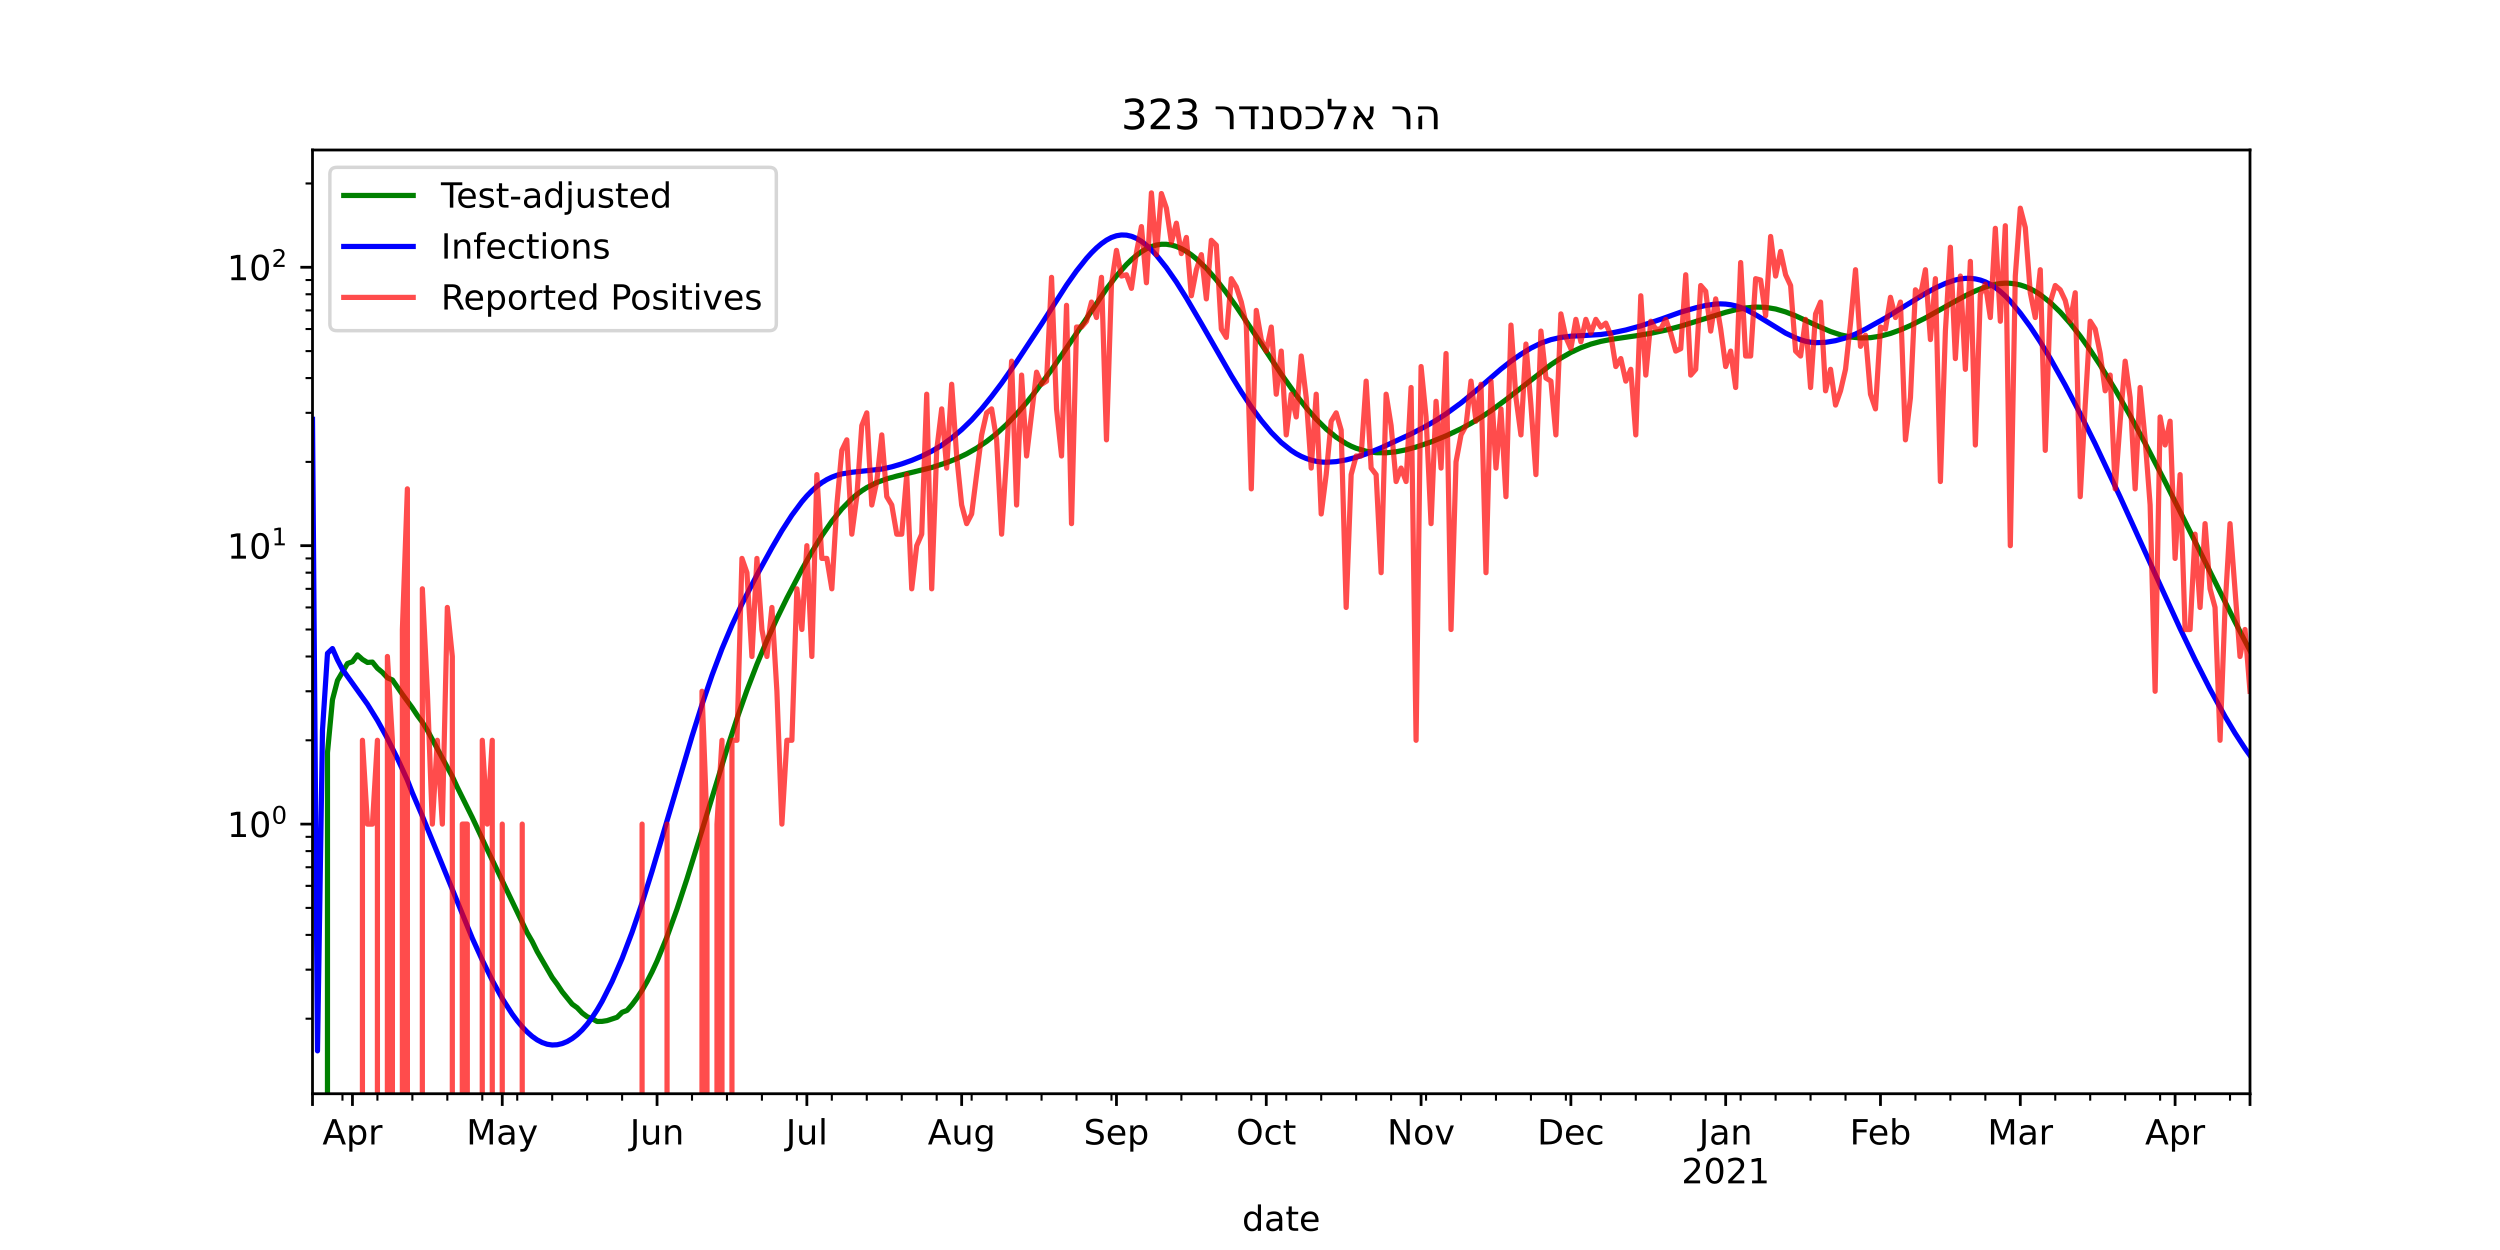 <?xml version="1.0" encoding="utf-8" standalone="no"?>
<!DOCTYPE svg PUBLIC "-//W3C//DTD SVG 1.1//EN"
  "http://www.w3.org/Graphics/SVG/1.1/DTD/svg11.dtd">
<!-- Created with matplotlib (https://matplotlib.org/) -->
<svg height="360pt" version="1.1" viewBox="0 0 720 360" width="720pt" xmlns="http://www.w3.org/2000/svg" xmlns:xlink="http://www.w3.org/1999/xlink">
 <defs>
  <style type="text/css">*{stroke-linecap:butt;stroke-linejoin:round;}</style>
 </defs>
 <g id="figure_1">
  <g id="patch_1">
   <path d="M 0 360 
L 720 360 
L 720 0 
L 0 0 
z
" style="fill:#ffffff;"/>
  </g>
  <g id="axes_1">
   <g id="patch_2">
    <path d="M 90 315 
L 648 315 
L 648 43.2 
L 90 43.2 
z
" style="fill:#ffffff;"/>
   </g>
   <g id="matplotlib.axis_1">
    <g id="xtick_1">
     <g id="line2d_1">
      <defs>
       <path d="M 0 0 
L 0 3.5 
" id="m90a72f899e" style="stroke:#000000;stroke-width:0.8;"/>
      </defs>
      <g>
       <use style="stroke:#000000;stroke-width:0.8;" x="90" xlink:href="#m90a72f899e" y="315"/>
      </g>
     </g>
    </g>
    <g id="xtick_2">
     <g id="line2d_2">
      <g>
       <use style="stroke:#000000;stroke-width:0.8;" x="101.505" xlink:href="#m90a72f899e" y="315"/>
      </g>
     </g>
     <g id="text_1">
      <!-- Apr -->
      <g transform="translate(92.855 329.598)scale(0.1 -0.1)">
       <defs>
        <path d="M 34.188 63.188 
L 20.797 26.906 
L 47.609 26.906 
z
M 28.609 72.906 
L 39.797 72.906 
L 67.578 0 
L 57.328 0 
L 50.688 18.703 
L 17.828 18.703 
L 11.188 0 
L 0.781 0 
z
" id="DejaVuSans-65"/>
        <path d="M 18.109 8.203 
L 18.109 -20.797 
L 9.078 -20.797 
L 9.078 54.688 
L 18.109 54.688 
L 18.109 46.391 
Q 20.953 51.266 25.266 53.625 
Q 29.594 56 35.594 56 
Q 45.562 56 51.781 48.094 
Q 58.016 40.188 58.016 27.297 
Q 58.016 14.406 51.781 6.484 
Q 45.562 -1.422 35.594 -1.422 
Q 29.594 -1.422 25.266 0.953 
Q 20.953 3.328 18.109 8.203 
z
M 48.688 27.297 
Q 48.688 37.203 44.609 42.844 
Q 40.531 48.484 33.406 48.484 
Q 26.266 48.484 22.188 42.844 
Q 18.109 37.203 18.109 27.297 
Q 18.109 17.391 22.188 11.75 
Q 26.266 6.109 33.406 6.109 
Q 40.531 6.109 44.609 11.75 
Q 48.688 17.391 48.688 27.297 
z
" id="DejaVuSans-112"/>
        <path d="M 41.109 46.297 
Q 39.594 47.172 37.812 47.578 
Q 36.031 48 33.891 48 
Q 26.266 48 22.188 43.047 
Q 18.109 38.094 18.109 28.812 
L 18.109 0 
L 9.078 0 
L 9.078 54.688 
L 18.109 54.688 
L 18.109 46.188 
Q 20.953 51.172 25.484 53.578 
Q 30.031 56 36.531 56 
Q 37.453 56 38.578 55.875 
Q 39.703 55.766 41.062 55.516 
z
" id="DejaVuSans-114"/>
       </defs>
       <use xlink:href="#DejaVuSans-65"/>
       <use x="68.408" xlink:href="#DejaVuSans-112"/>
       <use x="131.885" xlink:href="#DejaVuSans-114"/>
      </g>
     </g>
    </g>
    <g id="xtick_3">
     <g id="line2d_3">
      <g>
       <use style="stroke:#000000;stroke-width:0.8;" x="144.649" xlink:href="#m90a72f899e" y="315"/>
      </g>
     </g>
     <g id="text_2">
      <!-- May -->
      <g transform="translate(134.312 329.598)scale(0.1 -0.1)">
       <defs>
        <path d="M 9.812 72.906 
L 24.516 72.906 
L 43.109 23.297 
L 61.812 72.906 
L 76.516 72.906 
L 76.516 0 
L 66.891 0 
L 66.891 64.016 
L 48.094 14.016 
L 38.188 14.016 
L 19.391 64.016 
L 19.391 0 
L 9.812 0 
z
" id="DejaVuSans-77"/>
        <path d="M 34.281 27.484 
Q 23.391 27.484 19.188 25 
Q 14.984 22.516 14.984 16.5 
Q 14.984 11.719 18.141 8.906 
Q 21.297 6.109 26.703 6.109 
Q 34.188 6.109 38.703 11.406 
Q 43.219 16.703 43.219 25.484 
L 43.219 27.484 
z
M 52.203 31.203 
L 52.203 0 
L 43.219 0 
L 43.219 8.297 
Q 40.141 3.328 35.547 0.953 
Q 30.953 -1.422 24.312 -1.422 
Q 15.922 -1.422 10.953 3.297 
Q 6 8.016 6 15.922 
Q 6 25.141 12.172 29.828 
Q 18.359 34.516 30.609 34.516 
L 43.219 34.516 
L 43.219 35.406 
Q 43.219 41.609 39.141 45 
Q 35.062 48.391 27.688 48.391 
Q 23 48.391 18.547 47.266 
Q 14.109 46.141 10.016 43.891 
L 10.016 52.203 
Q 14.938 54.109 19.578 55.047 
Q 24.219 56 28.609 56 
Q 40.484 56 46.344 49.844 
Q 52.203 43.703 52.203 31.203 
z
" id="DejaVuSans-97"/>
        <path d="M 32.172 -5.078 
Q 28.375 -14.844 24.75 -17.812 
Q 21.141 -20.797 15.094 -20.797 
L 7.906 -20.797 
L 7.906 -13.281 
L 13.188 -13.281 
Q 16.891 -13.281 18.938 -11.516 
Q 21 -9.766 23.484 -3.219 
L 25.094 0.875 
L 2.984 54.688 
L 12.5 54.688 
L 29.594 11.922 
L 46.688 54.688 
L 56.203 54.688 
z
" id="DejaVuSans-121"/>
       </defs>
       <use xlink:href="#DejaVuSans-77"/>
       <use x="86.279" xlink:href="#DejaVuSans-97"/>
       <use x="147.559" xlink:href="#DejaVuSans-121"/>
      </g>
     </g>
    </g>
    <g id="xtick_4">
     <g id="line2d_4">
      <g>
       <use style="stroke:#000000;stroke-width:0.8;" x="189.232" xlink:href="#m90a72f899e" y="315"/>
      </g>
     </g>
     <g id="text_3">
      <!-- Jun -->
      <g transform="translate(181.419 329.598)scale(0.1 -0.1)">
       <defs>
        <path d="M 9.812 72.906 
L 19.672 72.906 
L 19.672 5.078 
Q 19.672 -8.109 14.672 -14.062 
Q 9.672 -20.016 -1.422 -20.016 
L -5.172 -20.016 
L -5.172 -11.719 
L -2.094 -11.719 
Q 4.438 -11.719 7.125 -8.047 
Q 9.812 -4.391 9.812 5.078 
z
" id="DejaVuSans-74"/>
        <path d="M 8.5 21.578 
L 8.5 54.688 
L 17.484 54.688 
L 17.484 21.922 
Q 17.484 14.156 20.5 10.266 
Q 23.531 6.391 29.594 6.391 
Q 36.859 6.391 41.078 11.031 
Q 45.312 15.672 45.312 23.688 
L 45.312 54.688 
L 54.297 54.688 
L 54.297 0 
L 45.312 0 
L 45.312 8.406 
Q 42.047 3.422 37.719 1 
Q 33.406 -1.422 27.688 -1.422 
Q 18.266 -1.422 13.375 4.438 
Q 8.5 10.297 8.5 21.578 
z
M 31.109 56 
z
" id="DejaVuSans-117"/>
        <path d="M 54.891 33.016 
L 54.891 0 
L 45.906 0 
L 45.906 32.719 
Q 45.906 40.484 42.875 44.328 
Q 39.844 48.188 33.797 48.188 
Q 26.516 48.188 22.312 43.547 
Q 18.109 38.922 18.109 30.906 
L 18.109 0 
L 9.078 0 
L 9.078 54.688 
L 18.109 54.688 
L 18.109 46.188 
Q 21.344 51.125 25.703 53.562 
Q 30.078 56 35.797 56 
Q 45.219 56 50.047 50.172 
Q 54.891 44.344 54.891 33.016 
z
" id="DejaVuSans-110"/>
       </defs>
       <use xlink:href="#DejaVuSans-74"/>
       <use x="29.492" xlink:href="#DejaVuSans-117"/>
       <use x="92.871" xlink:href="#DejaVuSans-110"/>
      </g>
     </g>
    </g>
    <g id="xtick_5">
     <g id="line2d_5">
      <g>
       <use style="stroke:#000000;stroke-width:0.8;" x="232.376" xlink:href="#m90a72f899e" y="315"/>
      </g>
     </g>
     <g id="text_4">
      <!-- Jul -->
      <g transform="translate(226.343 329.598)scale(0.1 -0.1)">
       <defs>
        <path d="M 9.422 75.984 
L 18.406 75.984 
L 18.406 0 
L 9.422 0 
z
" id="DejaVuSans-108"/>
       </defs>
       <use xlink:href="#DejaVuSans-74"/>
       <use x="29.492" xlink:href="#DejaVuSans-117"/>
       <use x="92.871" xlink:href="#DejaVuSans-108"/>
      </g>
     </g>
    </g>
    <g id="xtick_6">
     <g id="line2d_6">
      <g>
       <use style="stroke:#000000;stroke-width:0.8;" x="276.959" xlink:href="#m90a72f899e" y="315"/>
      </g>
     </g>
     <g id="text_5">
      <!-- Aug -->
      <g transform="translate(267.195 329.598)scale(0.1 -0.1)">
       <defs>
        <path d="M 45.406 27.984 
Q 45.406 37.75 41.375 43.109 
Q 37.359 48.484 30.078 48.484 
Q 22.859 48.484 18.828 43.109 
Q 14.797 37.75 14.797 27.984 
Q 14.797 18.266 18.828 12.891 
Q 22.859 7.516 30.078 7.516 
Q 37.359 7.516 41.375 12.891 
Q 45.406 18.266 45.406 27.984 
z
M 54.391 6.781 
Q 54.391 -7.172 48.188 -13.984 
Q 42 -20.797 29.203 -20.797 
Q 24.469 -20.797 20.266 -20.094 
Q 16.062 -19.391 12.109 -17.922 
L 12.109 -9.188 
Q 16.062 -11.328 19.922 -12.344 
Q 23.781 -13.375 27.781 -13.375 
Q 36.625 -13.375 41.016 -8.766 
Q 45.406 -4.156 45.406 5.172 
L 45.406 9.625 
Q 42.625 4.781 38.281 2.391 
Q 33.938 0 27.875 0 
Q 17.828 0 11.672 7.656 
Q 5.516 15.328 5.516 27.984 
Q 5.516 40.672 11.672 48.328 
Q 17.828 56 27.875 56 
Q 33.938 56 38.281 53.609 
Q 42.625 51.219 45.406 46.391 
L 45.406 54.688 
L 54.391 54.688 
z
" id="DejaVuSans-103"/>
       </defs>
       <use xlink:href="#DejaVuSans-65"/>
       <use x="68.408" xlink:href="#DejaVuSans-117"/>
       <use x="131.787" xlink:href="#DejaVuSans-103"/>
      </g>
     </g>
    </g>
    <g id="xtick_7">
     <g id="line2d_7">
      <g>
       <use style="stroke:#000000;stroke-width:0.8;" x="321.541" xlink:href="#m90a72f899e" y="315"/>
      </g>
     </g>
     <g id="text_6">
      <!-- Sep -->
      <g transform="translate(312.116 329.598)scale(0.1 -0.1)">
       <defs>
        <path d="M 53.516 70.516 
L 53.516 60.891 
Q 47.906 63.578 42.922 64.891 
Q 37.938 66.219 33.297 66.219 
Q 25.25 66.219 20.875 63.094 
Q 16.5 59.969 16.5 54.203 
Q 16.5 49.359 19.406 46.891 
Q 22.312 44.438 30.422 42.922 
L 36.375 41.703 
Q 47.406 39.594 52.656 34.297 
Q 57.906 29 57.906 20.125 
Q 57.906 9.516 50.797 4.047 
Q 43.703 -1.422 29.984 -1.422 
Q 24.812 -1.422 18.969 -0.25 
Q 13.141 0.922 6.891 3.219 
L 6.891 13.375 
Q 12.891 10.016 18.656 8.297 
Q 24.422 6.594 29.984 6.594 
Q 38.422 6.594 43.016 9.906 
Q 47.609 13.234 47.609 19.391 
Q 47.609 24.75 44.312 27.781 
Q 41.016 30.812 33.5 32.328 
L 27.484 33.5 
Q 16.453 35.688 11.516 40.375 
Q 6.594 45.062 6.594 53.422 
Q 6.594 63.094 13.406 68.656 
Q 20.219 74.219 32.172 74.219 
Q 37.312 74.219 42.625 73.281 
Q 47.953 72.359 53.516 70.516 
z
" id="DejaVuSans-83"/>
        <path d="M 56.203 29.594 
L 56.203 25.203 
L 14.891 25.203 
Q 15.484 15.922 20.484 11.062 
Q 25.484 6.203 34.422 6.203 
Q 39.594 6.203 44.453 7.469 
Q 49.312 8.734 54.109 11.281 
L 54.109 2.781 
Q 49.266 0.734 44.188 -0.344 
Q 39.109 -1.422 33.891 -1.422 
Q 20.797 -1.422 13.156 6.188 
Q 5.516 13.812 5.516 26.812 
Q 5.516 40.234 12.766 48.109 
Q 20.016 56 32.328 56 
Q 43.359 56 49.781 48.891 
Q 56.203 41.797 56.203 29.594 
z
M 47.219 32.234 
Q 47.125 39.594 43.094 43.984 
Q 39.062 48.391 32.422 48.391 
Q 24.906 48.391 20.391 44.141 
Q 15.875 39.891 15.188 32.172 
z
" id="DejaVuSans-101"/>
       </defs>
       <use xlink:href="#DejaVuSans-83"/>
       <use x="63.477" xlink:href="#DejaVuSans-101"/>
       <use x="125" xlink:href="#DejaVuSans-112"/>
      </g>
     </g>
    </g>
    <g id="xtick_8">
     <g id="line2d_8">
      <g>
       <use style="stroke:#000000;stroke-width:0.8;" x="364.686" xlink:href="#m90a72f899e" y="315"/>
      </g>
     </g>
     <g id="text_7">
      <!-- Oct -->
      <g transform="translate(356.04 329.598)scale(0.1 -0.1)">
       <defs>
        <path d="M 39.406 66.219 
Q 28.656 66.219 22.328 58.203 
Q 16.016 50.203 16.016 36.375 
Q 16.016 22.609 22.328 14.594 
Q 28.656 6.594 39.406 6.594 
Q 50.141 6.594 56.422 14.594 
Q 62.703 22.609 62.703 36.375 
Q 62.703 50.203 56.422 58.203 
Q 50.141 66.219 39.406 66.219 
z
M 39.406 74.219 
Q 54.734 74.219 63.906 63.938 
Q 73.094 53.656 73.094 36.375 
Q 73.094 19.141 63.906 8.859 
Q 54.734 -1.422 39.406 -1.422 
Q 24.031 -1.422 14.812 8.828 
Q 5.609 19.094 5.609 36.375 
Q 5.609 53.656 14.812 63.938 
Q 24.031 74.219 39.406 74.219 
z
" id="DejaVuSans-79"/>
        <path d="M 48.781 52.594 
L 48.781 44.188 
Q 44.969 46.297 41.141 47.344 
Q 37.312 48.391 33.406 48.391 
Q 24.656 48.391 19.812 42.844 
Q 14.984 37.312 14.984 27.297 
Q 14.984 17.281 19.812 11.734 
Q 24.656 6.203 33.406 6.203 
Q 37.312 6.203 41.141 7.25 
Q 44.969 8.297 48.781 10.406 
L 48.781 2.094 
Q 45.016 0.344 40.984 -0.531 
Q 36.969 -1.422 32.422 -1.422 
Q 20.062 -1.422 12.781 6.344 
Q 5.516 14.109 5.516 27.297 
Q 5.516 40.672 12.859 48.328 
Q 20.219 56 33.016 56 
Q 37.156 56 41.109 55.141 
Q 45.062 54.297 48.781 52.594 
z
" id="DejaVuSans-99"/>
        <path d="M 18.312 70.219 
L 18.312 54.688 
L 36.812 54.688 
L 36.812 47.703 
L 18.312 47.703 
L 18.312 18.016 
Q 18.312 11.328 20.141 9.422 
Q 21.969 7.516 27.594 7.516 
L 36.812 7.516 
L 36.812 0 
L 27.594 0 
Q 17.188 0 13.234 3.875 
Q 9.281 7.766 9.281 18.016 
L 9.281 47.703 
L 2.688 47.703 
L 2.688 54.688 
L 9.281 54.688 
L 9.281 70.219 
z
" id="DejaVuSans-116"/>
       </defs>
       <use xlink:href="#DejaVuSans-79"/>
       <use x="78.711" xlink:href="#DejaVuSans-99"/>
       <use x="133.691" xlink:href="#DejaVuSans-116"/>
      </g>
     </g>
    </g>
    <g id="xtick_9">
     <g id="line2d_9">
      <g>
       <use style="stroke:#000000;stroke-width:0.8;" x="409.268" xlink:href="#m90a72f899e" y="315"/>
      </g>
     </g>
     <g id="text_8">
      <!-- Nov -->
      <g transform="translate(399.509 329.598)scale(0.1 -0.1)">
       <defs>
        <path d="M 9.812 72.906 
L 23.094 72.906 
L 55.422 11.922 
L 55.422 72.906 
L 64.984 72.906 
L 64.984 0 
L 51.703 0 
L 19.391 60.984 
L 19.391 0 
L 9.812 0 
z
" id="DejaVuSans-78"/>
        <path d="M 30.609 48.391 
Q 23.391 48.391 19.188 42.75 
Q 14.984 37.109 14.984 27.297 
Q 14.984 17.484 19.156 11.844 
Q 23.344 6.203 30.609 6.203 
Q 37.797 6.203 41.984 11.859 
Q 46.188 17.531 46.188 27.297 
Q 46.188 37.016 41.984 42.703 
Q 37.797 48.391 30.609 48.391 
z
M 30.609 56 
Q 42.328 56 49.016 48.375 
Q 55.719 40.766 55.719 27.297 
Q 55.719 13.875 49.016 6.219 
Q 42.328 -1.422 30.609 -1.422 
Q 18.844 -1.422 12.172 6.219 
Q 5.516 13.875 5.516 27.297 
Q 5.516 40.766 12.172 48.375 
Q 18.844 56 30.609 56 
z
" id="DejaVuSans-111"/>
        <path d="M 2.984 54.688 
L 12.5 54.688 
L 29.594 8.797 
L 46.688 54.688 
L 56.203 54.688 
L 35.688 0 
L 23.484 0 
z
" id="DejaVuSans-118"/>
       </defs>
       <use xlink:href="#DejaVuSans-78"/>
       <use x="74.805" xlink:href="#DejaVuSans-111"/>
       <use x="135.986" xlink:href="#DejaVuSans-118"/>
      </g>
     </g>
    </g>
    <g id="xtick_10">
     <g id="line2d_10">
      <g>
       <use style="stroke:#000000;stroke-width:0.8;" x="452.412" xlink:href="#m90a72f899e" y="315"/>
      </g>
     </g>
     <g id="text_9">
      <!-- Dec -->
      <g transform="translate(442.737 329.598)scale(0.1 -0.1)">
       <defs>
        <path d="M 19.672 64.797 
L 19.672 8.109 
L 31.594 8.109 
Q 46.688 8.109 53.688 14.938 
Q 60.688 21.781 60.688 36.531 
Q 60.688 51.172 53.688 57.984 
Q 46.688 64.797 31.594 64.797 
z
M 9.812 72.906 
L 30.078 72.906 
Q 51.266 72.906 61.172 64.094 
Q 71.094 55.281 71.094 36.531 
Q 71.094 17.672 61.125 8.828 
Q 51.172 0 30.078 0 
L 9.812 0 
z
" id="DejaVuSans-68"/>
       </defs>
       <use xlink:href="#DejaVuSans-68"/>
       <use x="77.002" xlink:href="#DejaVuSans-101"/>
       <use x="138.525" xlink:href="#DejaVuSans-99"/>
      </g>
     </g>
    </g>
    <g id="xtick_11">
     <g id="line2d_11">
      <g>
       <use style="stroke:#000000;stroke-width:0.8;" x="496.995" xlink:href="#m90a72f899e" y="315"/>
      </g>
     </g>
     <g id="text_10">
      <!-- Jan -->
      <g transform="translate(489.287 329.598)scale(0.1 -0.1)">
       <use xlink:href="#DejaVuSans-74"/>
       <use x="29.492" xlink:href="#DejaVuSans-97"/>
       <use x="90.771" xlink:href="#DejaVuSans-110"/>
      </g>
      <!-- 2021 -->
      <g transform="translate(484.27 340.796)scale(0.1 -0.1)">
       <defs>
        <path d="M 19.188 8.297 
L 53.609 8.297 
L 53.609 0 
L 7.328 0 
L 7.328 8.297 
Q 12.938 14.109 22.625 23.891 
Q 32.328 33.688 34.812 36.531 
Q 39.547 41.844 41.422 45.531 
Q 43.312 49.219 43.312 52.781 
Q 43.312 58.594 39.234 62.25 
Q 35.156 65.922 28.609 65.922 
Q 23.969 65.922 18.812 64.312 
Q 13.672 62.703 7.812 59.422 
L 7.812 69.391 
Q 13.766 71.781 18.938 73 
Q 24.125 74.219 28.422 74.219 
Q 39.75 74.219 46.484 68.547 
Q 53.219 62.891 53.219 53.422 
Q 53.219 48.922 51.531 44.891 
Q 49.859 40.875 45.406 35.406 
Q 44.188 33.984 37.641 27.219 
Q 31.109 20.453 19.188 8.297 
z
" id="DejaVuSans-50"/>
        <path d="M 31.781 66.406 
Q 24.172 66.406 20.328 58.906 
Q 16.5 51.422 16.5 36.375 
Q 16.5 21.391 20.328 13.891 
Q 24.172 6.391 31.781 6.391 
Q 39.453 6.391 43.281 13.891 
Q 47.125 21.391 47.125 36.375 
Q 47.125 51.422 43.281 58.906 
Q 39.453 66.406 31.781 66.406 
z
M 31.781 74.219 
Q 44.047 74.219 50.516 64.516 
Q 56.984 54.828 56.984 36.375 
Q 56.984 17.969 50.516 8.266 
Q 44.047 -1.422 31.781 -1.422 
Q 19.531 -1.422 13.062 8.266 
Q 6.594 17.969 6.594 36.375 
Q 6.594 54.828 13.062 64.516 
Q 19.531 74.219 31.781 74.219 
z
" id="DejaVuSans-48"/>
        <path d="M 12.406 8.297 
L 28.516 8.297 
L 28.516 63.922 
L 10.984 60.406 
L 10.984 69.391 
L 28.422 72.906 
L 38.281 72.906 
L 38.281 8.297 
L 54.391 8.297 
L 54.391 0 
L 12.406 0 
z
" id="DejaVuSans-49"/>
       </defs>
       <use xlink:href="#DejaVuSans-50"/>
       <use x="63.623" xlink:href="#DejaVuSans-48"/>
       <use x="127.246" xlink:href="#DejaVuSans-50"/>
       <use x="190.869" xlink:href="#DejaVuSans-49"/>
      </g>
     </g>
    </g>
    <g id="xtick_12">
     <g id="line2d_12">
      <g>
       <use style="stroke:#000000;stroke-width:0.8;" x="541.577" xlink:href="#m90a72f899e" y="315"/>
      </g>
     </g>
     <g id="text_11">
      <!-- Feb -->
      <g transform="translate(532.726 329.598)scale(0.1 -0.1)">
       <defs>
        <path d="M 9.812 72.906 
L 51.703 72.906 
L 51.703 64.594 
L 19.672 64.594 
L 19.672 43.109 
L 48.578 43.109 
L 48.578 34.812 
L 19.672 34.812 
L 19.672 0 
L 9.812 0 
z
" id="DejaVuSans-70"/>
        <path d="M 48.688 27.297 
Q 48.688 37.203 44.609 42.844 
Q 40.531 48.484 33.406 48.484 
Q 26.266 48.484 22.188 42.844 
Q 18.109 37.203 18.109 27.297 
Q 18.109 17.391 22.188 11.75 
Q 26.266 6.109 33.406 6.109 
Q 40.531 6.109 44.609 11.75 
Q 48.688 17.391 48.688 27.297 
z
M 18.109 46.391 
Q 20.953 51.266 25.266 53.625 
Q 29.594 56 35.594 56 
Q 45.562 56 51.781 48.094 
Q 58.016 40.188 58.016 27.297 
Q 58.016 14.406 51.781 6.484 
Q 45.562 -1.422 35.594 -1.422 
Q 29.594 -1.422 25.266 0.953 
Q 20.953 3.328 18.109 8.203 
L 18.109 0 
L 9.078 0 
L 9.078 75.984 
L 18.109 75.984 
z
" id="DejaVuSans-98"/>
       </defs>
       <use xlink:href="#DejaVuSans-70"/>
       <use x="52.02" xlink:href="#DejaVuSans-101"/>
       <use x="113.543" xlink:href="#DejaVuSans-98"/>
      </g>
     </g>
    </g>
    <g id="xtick_13">
     <g id="line2d_13">
      <g>
       <use style="stroke:#000000;stroke-width:0.8;" x="581.845" xlink:href="#m90a72f899e" y="315"/>
      </g>
     </g>
     <g id="text_12">
      <!-- Mar -->
      <g transform="translate(572.412 329.598)scale(0.1 -0.1)">
       <use xlink:href="#DejaVuSans-77"/>
       <use x="86.279" xlink:href="#DejaVuSans-97"/>
       <use x="147.559" xlink:href="#DejaVuSans-114"/>
      </g>
     </g>
    </g>
    <g id="xtick_14">
     <g id="line2d_14">
      <g>
       <use style="stroke:#000000;stroke-width:0.8;" x="626.428" xlink:href="#m90a72f899e" y="315"/>
      </g>
     </g>
     <g id="text_13">
      <!-- Apr -->
      <g transform="translate(617.778 329.598)scale(0.1 -0.1)">
       <use xlink:href="#DejaVuSans-65"/>
       <use x="68.408" xlink:href="#DejaVuSans-112"/>
       <use x="131.885" xlink:href="#DejaVuSans-114"/>
      </g>
     </g>
    </g>
    <g id="xtick_15">
     <g id="line2d_15">
      <g>
       <use style="stroke:#000000;stroke-width:0.8;" x="648" xlink:href="#m90a72f899e" y="315"/>
      </g>
     </g>
    </g>
    <g id="xtick_16">
     <g id="line2d_16">
      <defs>
       <path d="M 0 0 
L 0 2 
" id="mdf1692a071" style="stroke:#000000;stroke-width:0.6;"/>
      </defs>
      <g>
       <use style="stroke:#000000;stroke-width:0.6;" x="98.629" xlink:href="#mdf1692a071" y="315"/>
      </g>
     </g>
    </g>
    <g id="xtick_17">
     <g id="line2d_17">
      <g>
       <use style="stroke:#000000;stroke-width:0.6;" x="108.696" xlink:href="#mdf1692a071" y="315"/>
      </g>
     </g>
    </g>
    <g id="xtick_18">
     <g id="line2d_18">
      <g>
       <use style="stroke:#000000;stroke-width:0.6;" x="118.763" xlink:href="#mdf1692a071" y="315"/>
      </g>
     </g>
    </g>
    <g id="xtick_19">
     <g id="line2d_19">
      <g>
       <use style="stroke:#000000;stroke-width:0.6;" x="128.83" xlink:href="#mdf1692a071" y="315"/>
      </g>
     </g>
    </g>
    <g id="xtick_20">
     <g id="line2d_20">
      <g>
       <use style="stroke:#000000;stroke-width:0.6;" x="138.897" xlink:href="#mdf1692a071" y="315"/>
      </g>
     </g>
    </g>
    <g id="xtick_21">
     <g id="line2d_21">
      <g>
       <use style="stroke:#000000;stroke-width:0.6;" x="148.964" xlink:href="#mdf1692a071" y="315"/>
      </g>
     </g>
    </g>
    <g id="xtick_22">
     <g id="line2d_22">
      <g>
       <use style="stroke:#000000;stroke-width:0.6;" x="159.031" xlink:href="#mdf1692a071" y="315"/>
      </g>
     </g>
    </g>
    <g id="xtick_23">
     <g id="line2d_23">
      <g>
       <use style="stroke:#000000;stroke-width:0.6;" x="169.098" xlink:href="#mdf1692a071" y="315"/>
      </g>
     </g>
    </g>
    <g id="xtick_24">
     <g id="line2d_24">
      <g>
       <use style="stroke:#000000;stroke-width:0.6;" x="179.165" xlink:href="#mdf1692a071" y="315"/>
      </g>
     </g>
    </g>
    <g id="xtick_25">
     <g id="line2d_25">
      <g>
       <use style="stroke:#000000;stroke-width:0.6;" x="199.299" xlink:href="#mdf1692a071" y="315"/>
      </g>
     </g>
    </g>
    <g id="xtick_26">
     <g id="line2d_26">
      <g>
       <use style="stroke:#000000;stroke-width:0.6;" x="209.366" xlink:href="#mdf1692a071" y="315"/>
      </g>
     </g>
    </g>
    <g id="xtick_27">
     <g id="line2d_27">
      <g>
       <use style="stroke:#000000;stroke-width:0.6;" x="219.433" xlink:href="#mdf1692a071" y="315"/>
      </g>
     </g>
    </g>
    <g id="xtick_28">
     <g id="line2d_28">
      <g>
       <use style="stroke:#000000;stroke-width:0.6;" x="229.5" xlink:href="#mdf1692a071" y="315"/>
      </g>
     </g>
    </g>
    <g id="xtick_29">
     <g id="line2d_29">
      <g>
       <use style="stroke:#000000;stroke-width:0.6;" x="239.567" xlink:href="#mdf1692a071" y="315"/>
      </g>
     </g>
    </g>
    <g id="xtick_30">
     <g id="line2d_30">
      <g>
       <use style="stroke:#000000;stroke-width:0.6;" x="249.634" xlink:href="#mdf1692a071" y="315"/>
      </g>
     </g>
    </g>
    <g id="xtick_31">
     <g id="line2d_31">
      <g>
       <use style="stroke:#000000;stroke-width:0.6;" x="259.701" xlink:href="#mdf1692a071" y="315"/>
      </g>
     </g>
    </g>
    <g id="xtick_32">
     <g id="line2d_32">
      <g>
       <use style="stroke:#000000;stroke-width:0.6;" x="269.768" xlink:href="#mdf1692a071" y="315"/>
      </g>
     </g>
    </g>
    <g id="xtick_33">
     <g id="line2d_33">
      <g>
       <use style="stroke:#000000;stroke-width:0.6;" x="279.835" xlink:href="#mdf1692a071" y="315"/>
      </g>
     </g>
    </g>
    <g id="xtick_34">
     <g id="line2d_34">
      <g>
       <use style="stroke:#000000;stroke-width:0.6;" x="289.902" xlink:href="#mdf1692a071" y="315"/>
      </g>
     </g>
    </g>
    <g id="xtick_35">
     <g id="line2d_35">
      <g>
       <use style="stroke:#000000;stroke-width:0.6;" x="299.969" xlink:href="#mdf1692a071" y="315"/>
      </g>
     </g>
    </g>
    <g id="xtick_36">
     <g id="line2d_36">
      <g>
       <use style="stroke:#000000;stroke-width:0.6;" x="310.036" xlink:href="#mdf1692a071" y="315"/>
      </g>
     </g>
    </g>
    <g id="xtick_37">
     <g id="line2d_37">
      <g>
       <use style="stroke:#000000;stroke-width:0.6;" x="320.103" xlink:href="#mdf1692a071" y="315"/>
      </g>
     </g>
    </g>
    <g id="xtick_38">
     <g id="line2d_38">
      <g>
       <use style="stroke:#000000;stroke-width:0.6;" x="330.17" xlink:href="#mdf1692a071" y="315"/>
      </g>
     </g>
    </g>
    <g id="xtick_39">
     <g id="line2d_39">
      <g>
       <use style="stroke:#000000;stroke-width:0.6;" x="340.237" xlink:href="#mdf1692a071" y="315"/>
      </g>
     </g>
    </g>
    <g id="xtick_40">
     <g id="line2d_40">
      <g>
       <use style="stroke:#000000;stroke-width:0.6;" x="350.304" xlink:href="#mdf1692a071" y="315"/>
      </g>
     </g>
    </g>
    <g id="xtick_41">
     <g id="line2d_41">
      <g>
       <use style="stroke:#000000;stroke-width:0.6;" x="360.371" xlink:href="#mdf1692a071" y="315"/>
      </g>
     </g>
    </g>
    <g id="xtick_42">
     <g id="line2d_42">
      <g>
       <use style="stroke:#000000;stroke-width:0.6;" x="370.438" xlink:href="#mdf1692a071" y="315"/>
      </g>
     </g>
    </g>
    <g id="xtick_43">
     <g id="line2d_43">
      <g>
       <use style="stroke:#000000;stroke-width:0.6;" x="380.505" xlink:href="#mdf1692a071" y="315"/>
      </g>
     </g>
    </g>
    <g id="xtick_44">
     <g id="line2d_44">
      <g>
       <use style="stroke:#000000;stroke-width:0.6;" x="390.572" xlink:href="#mdf1692a071" y="315"/>
      </g>
     </g>
    </g>
    <g id="xtick_45">
     <g id="line2d_45">
      <g>
       <use style="stroke:#000000;stroke-width:0.6;" x="400.639" xlink:href="#mdf1692a071" y="315"/>
      </g>
     </g>
    </g>
    <g id="xtick_46">
     <g id="line2d_46">
      <g>
       <use style="stroke:#000000;stroke-width:0.6;" x="410.706" xlink:href="#mdf1692a071" y="315"/>
      </g>
     </g>
    </g>
    <g id="xtick_47">
     <g id="line2d_47">
      <g>
       <use style="stroke:#000000;stroke-width:0.6;" x="420.773" xlink:href="#mdf1692a071" y="315"/>
      </g>
     </g>
    </g>
    <g id="xtick_48">
     <g id="line2d_48">
      <g>
       <use style="stroke:#000000;stroke-width:0.6;" x="430.84" xlink:href="#mdf1692a071" y="315"/>
      </g>
     </g>
    </g>
    <g id="xtick_49">
     <g id="line2d_49">
      <g>
       <use style="stroke:#000000;stroke-width:0.6;" x="440.907" xlink:href="#mdf1692a071" y="315"/>
      </g>
     </g>
    </g>
    <g id="xtick_50">
     <g id="line2d_50">
      <g>
       <use style="stroke:#000000;stroke-width:0.6;" x="450.974" xlink:href="#mdf1692a071" y="315"/>
      </g>
     </g>
    </g>
    <g id="xtick_51">
     <g id="line2d_51">
      <g>
       <use style="stroke:#000000;stroke-width:0.6;" x="461.041" xlink:href="#mdf1692a071" y="315"/>
      </g>
     </g>
    </g>
    <g id="xtick_52">
     <g id="line2d_52">
      <g>
       <use style="stroke:#000000;stroke-width:0.6;" x="471.108" xlink:href="#mdf1692a071" y="315"/>
      </g>
     </g>
    </g>
    <g id="xtick_53">
     <g id="line2d_53">
      <g>
       <use style="stroke:#000000;stroke-width:0.6;" x="481.175" xlink:href="#mdf1692a071" y="315"/>
      </g>
     </g>
    </g>
    <g id="xtick_54">
     <g id="line2d_54">
      <g>
       <use style="stroke:#000000;stroke-width:0.6;" x="491.242" xlink:href="#mdf1692a071" y="315"/>
      </g>
     </g>
    </g>
    <g id="xtick_55">
     <g id="line2d_55">
      <g>
       <use style="stroke:#000000;stroke-width:0.6;" x="501.309" xlink:href="#mdf1692a071" y="315"/>
      </g>
     </g>
    </g>
    <g id="xtick_56">
     <g id="line2d_56">
      <g>
       <use style="stroke:#000000;stroke-width:0.6;" x="511.376" xlink:href="#mdf1692a071" y="315"/>
      </g>
     </g>
    </g>
    <g id="xtick_57">
     <g id="line2d_57">
      <g>
       <use style="stroke:#000000;stroke-width:0.6;" x="521.443" xlink:href="#mdf1692a071" y="315"/>
      </g>
     </g>
    </g>
    <g id="xtick_58">
     <g id="line2d_58">
      <g>
       <use style="stroke:#000000;stroke-width:0.6;" x="531.51" xlink:href="#mdf1692a071" y="315"/>
      </g>
     </g>
    </g>
    <g id="xtick_59">
     <g id="line2d_59">
      <g>
       <use style="stroke:#000000;stroke-width:0.6;" x="551.644" xlink:href="#mdf1692a071" y="315"/>
      </g>
     </g>
    </g>
    <g id="xtick_60">
     <g id="line2d_60">
      <g>
       <use style="stroke:#000000;stroke-width:0.6;" x="561.711" xlink:href="#mdf1692a071" y="315"/>
      </g>
     </g>
    </g>
    <g id="xtick_61">
     <g id="line2d_61">
      <g>
       <use style="stroke:#000000;stroke-width:0.6;" x="571.778" xlink:href="#mdf1692a071" y="315"/>
      </g>
     </g>
    </g>
    <g id="xtick_62">
     <g id="line2d_62">
      <g>
       <use style="stroke:#000000;stroke-width:0.6;" x="591.912" xlink:href="#mdf1692a071" y="315"/>
      </g>
     </g>
    </g>
    <g id="xtick_63">
     <g id="line2d_63">
      <g>
       <use style="stroke:#000000;stroke-width:0.6;" x="601.979" xlink:href="#mdf1692a071" y="315"/>
      </g>
     </g>
    </g>
    <g id="xtick_64">
     <g id="line2d_64">
      <g>
       <use style="stroke:#000000;stroke-width:0.6;" x="612.046" xlink:href="#mdf1692a071" y="315"/>
      </g>
     </g>
    </g>
    <g id="xtick_65">
     <g id="line2d_65">
      <g>
       <use style="stroke:#000000;stroke-width:0.6;" x="622.113" xlink:href="#mdf1692a071" y="315"/>
      </g>
     </g>
    </g>
    <g id="xtick_66">
     <g id="line2d_66">
      <g>
       <use style="stroke:#000000;stroke-width:0.6;" x="632.18" xlink:href="#mdf1692a071" y="315"/>
      </g>
     </g>
    </g>
    <g id="xtick_67">
     <g id="line2d_67">
      <g>
       <use style="stroke:#000000;stroke-width:0.6;" x="642.247" xlink:href="#mdf1692a071" y="315"/>
      </g>
     </g>
    </g>
    <g id="text_14">
     <!-- date -->
     <g transform="translate(357.725 354.474)scale(0.1 -0.1)">
      <defs>
       <path d="M 45.406 46.391 
L 45.406 75.984 
L 54.391 75.984 
L 54.391 0 
L 45.406 0 
L 45.406 8.203 
Q 42.578 3.328 38.25 0.953 
Q 33.938 -1.422 27.875 -1.422 
Q 17.969 -1.422 11.734 6.484 
Q 5.516 14.406 5.516 27.297 
Q 5.516 40.188 11.734 48.094 
Q 17.969 56 27.875 56 
Q 33.938 56 38.25 53.625 
Q 42.578 51.266 45.406 46.391 
z
M 14.797 27.297 
Q 14.797 17.391 18.875 11.75 
Q 22.953 6.109 30.078 6.109 
Q 37.203 6.109 41.297 11.75 
Q 45.406 17.391 45.406 27.297 
Q 45.406 37.203 41.297 42.844 
Q 37.203 48.484 30.078 48.484 
Q 22.953 48.484 18.875 42.844 
Q 14.797 37.203 14.797 27.297 
z
" id="DejaVuSans-100"/>
      </defs>
      <use xlink:href="#DejaVuSans-100"/>
      <use x="63.477" xlink:href="#DejaVuSans-97"/>
      <use x="124.756" xlink:href="#DejaVuSans-116"/>
      <use x="163.965" xlink:href="#DejaVuSans-101"/>
     </g>
    </g>
   </g>
   <g id="matplotlib.axis_2">
    <g id="ytick_1">
     <g id="line2d_68">
      <defs>
       <path d="M 0 0 
L -3.5 0 
" id="mc49b9611f9" style="stroke:#000000;stroke-width:0.8;"/>
      </defs>
      <g>
       <use style="stroke:#000000;stroke-width:0.8;" x="90" xlink:href="#mc49b9611f9" y="237.34"/>
      </g>
     </g>
     <g id="text_15">
      <!-- $\mathdefault{10^{0}}$ -->
      <g transform="translate(65.4 241.139)scale(0.1 -0.1)">
       <use transform="translate(0 0.766)" xlink:href="#DejaVuSans-49"/>
       <use transform="translate(63.623 0.766)" xlink:href="#DejaVuSans-48"/>
       <use transform="translate(128.203 39.047)scale(0.7)" xlink:href="#DejaVuSans-48"/>
      </g>
     </g>
    </g>
    <g id="ytick_2">
     <g id="line2d_69">
      <g>
       <use style="stroke:#000000;stroke-width:0.8;" x="90" xlink:href="#mc49b9611f9" y="157.158"/>
      </g>
     </g>
     <g id="text_16">
      <!-- $\mathdefault{10^{1}}$ -->
      <g transform="translate(65.4 160.957)scale(0.1 -0.1)">
       <use transform="translate(0 0.684)" xlink:href="#DejaVuSans-49"/>
       <use transform="translate(63.623 0.684)" xlink:href="#DejaVuSans-48"/>
       <use transform="translate(128.203 38.966)scale(0.7)" xlink:href="#DejaVuSans-49"/>
      </g>
     </g>
    </g>
    <g id="ytick_3">
     <g id="line2d_70">
      <g>
       <use style="stroke:#000000;stroke-width:0.8;" x="90" xlink:href="#mc49b9611f9" y="76.977"/>
      </g>
     </g>
     <g id="text_17">
      <!-- $\mathdefault{10^{2}}$ -->
      <g transform="translate(65.4 80.776)scale(0.1 -0.1)">
       <use transform="translate(0 0.766)" xlink:href="#DejaVuSans-49"/>
       <use transform="translate(63.623 0.766)" xlink:href="#DejaVuSans-48"/>
       <use transform="translate(128.203 39.047)scale(0.7)" xlink:href="#DejaVuSans-50"/>
      </g>
     </g>
    </g>
    <g id="ytick_4">
     <g id="line2d_71">
      <defs>
       <path d="M 0 0 
L -2 0 
" id="ma8b3dee51b" style="stroke:#000000;stroke-width:0.6;"/>
      </defs>
      <g>
       <use style="stroke:#000000;stroke-width:0.6;" x="90" xlink:href="#ma8b3dee51b" y="293.384"/>
      </g>
     </g>
    </g>
    <g id="ytick_5">
     <g id="line2d_72">
      <g>
       <use style="stroke:#000000;stroke-width:0.6;" x="90" xlink:href="#ma8b3dee51b" y="279.265"/>
      </g>
     </g>
    </g>
    <g id="ytick_6">
     <g id="line2d_73">
      <g>
       <use style="stroke:#000000;stroke-width:0.6;" x="90" xlink:href="#ma8b3dee51b" y="269.247"/>
      </g>
     </g>
    </g>
    <g id="ytick_7">
     <g id="line2d_74">
      <g>
       <use style="stroke:#000000;stroke-width:0.6;" x="90" xlink:href="#ma8b3dee51b" y="261.477"/>
      </g>
     </g>
    </g>
    <g id="ytick_8">
     <g id="line2d_75">
      <g>
       <use style="stroke:#000000;stroke-width:0.6;" x="90" xlink:href="#ma8b3dee51b" y="255.128"/>
      </g>
     </g>
    </g>
    <g id="ytick_9">
     <g id="line2d_76">
      <g>
       <use style="stroke:#000000;stroke-width:0.6;" x="90" xlink:href="#ma8b3dee51b" y="249.76"/>
      </g>
     </g>
    </g>
    <g id="ytick_10">
     <g id="line2d_77">
      <g>
       <use style="stroke:#000000;stroke-width:0.6;" x="90" xlink:href="#ma8b3dee51b" y="245.11"/>
      </g>
     </g>
    </g>
    <g id="ytick_11">
     <g id="line2d_78">
      <g>
       <use style="stroke:#000000;stroke-width:0.6;" x="90" xlink:href="#ma8b3dee51b" y="241.009"/>
      </g>
     </g>
    </g>
    <g id="ytick_12">
     <g id="line2d_79">
      <g>
       <use style="stroke:#000000;stroke-width:0.6;" x="90" xlink:href="#ma8b3dee51b" y="213.203"/>
      </g>
     </g>
    </g>
    <g id="ytick_13">
     <g id="line2d_80">
      <g>
       <use style="stroke:#000000;stroke-width:0.6;" x="90" xlink:href="#ma8b3dee51b" y="199.083"/>
      </g>
     </g>
    </g>
    <g id="ytick_14">
     <g id="line2d_81">
      <g>
       <use style="stroke:#000000;stroke-width:0.6;" x="90" xlink:href="#ma8b3dee51b" y="189.066"/>
      </g>
     </g>
    </g>
    <g id="ytick_15">
     <g id="line2d_82">
      <g>
       <use style="stroke:#000000;stroke-width:0.6;" x="90" xlink:href="#ma8b3dee51b" y="181.295"/>
      </g>
     </g>
    </g>
    <g id="ytick_16">
     <g id="line2d_83">
      <g>
       <use style="stroke:#000000;stroke-width:0.6;" x="90" xlink:href="#ma8b3dee51b" y="174.946"/>
      </g>
     </g>
    </g>
    <g id="ytick_17">
     <g id="line2d_84">
      <g>
       <use style="stroke:#000000;stroke-width:0.6;" x="90" xlink:href="#ma8b3dee51b" y="169.578"/>
      </g>
     </g>
    </g>
    <g id="ytick_18">
     <g id="line2d_85">
      <g>
       <use style="stroke:#000000;stroke-width:0.6;" x="90" xlink:href="#ma8b3dee51b" y="164.929"/>
      </g>
     </g>
    </g>
    <g id="ytick_19">
     <g id="line2d_86">
      <g>
       <use style="stroke:#000000;stroke-width:0.6;" x="90" xlink:href="#ma8b3dee51b" y="160.827"/>
      </g>
     </g>
    </g>
    <g id="ytick_20">
     <g id="line2d_87">
      <g>
       <use style="stroke:#000000;stroke-width:0.6;" x="90" xlink:href="#ma8b3dee51b" y="133.021"/>
      </g>
     </g>
    </g>
    <g id="ytick_21">
     <g id="line2d_88">
      <g>
       <use style="stroke:#000000;stroke-width:0.6;" x="90" xlink:href="#ma8b3dee51b" y="118.902"/>
      </g>
     </g>
    </g>
    <g id="ytick_22">
     <g id="line2d_89">
      <g>
       <use style="stroke:#000000;stroke-width:0.6;" x="90" xlink:href="#ma8b3dee51b" y="108.884"/>
      </g>
     </g>
    </g>
    <g id="ytick_23">
     <g id="line2d_90">
      <g>
       <use style="stroke:#000000;stroke-width:0.6;" x="90" xlink:href="#ma8b3dee51b" y="101.114"/>
      </g>
     </g>
    </g>
    <g id="ytick_24">
     <g id="line2d_91">
      <g>
       <use style="stroke:#000000;stroke-width:0.6;" x="90" xlink:href="#ma8b3dee51b" y="94.765"/>
      </g>
     </g>
    </g>
    <g id="ytick_25">
     <g id="line2d_92">
      <g>
       <use style="stroke:#000000;stroke-width:0.6;" x="90" xlink:href="#ma8b3dee51b" y="89.397"/>
      </g>
     </g>
    </g>
    <g id="ytick_26">
     <g id="line2d_93">
      <g>
       <use style="stroke:#000000;stroke-width:0.6;" x="90" xlink:href="#ma8b3dee51b" y="84.747"/>
      </g>
     </g>
    </g>
    <g id="ytick_27">
     <g id="line2d_94">
      <g>
       <use style="stroke:#000000;stroke-width:0.6;" x="90" xlink:href="#ma8b3dee51b" y="80.646"/>
      </g>
     </g>
    </g>
    <g id="ytick_28">
     <g id="line2d_95">
      <g>
       <use style="stroke:#000000;stroke-width:0.6;" x="90" xlink:href="#ma8b3dee51b" y="52.84"/>
      </g>
     </g>
    </g>
   </g>
   <g id="line2d_96">
    <path clip-path="url(#p05cec304bc)" d="M 94.312 361 
L 94.314 216.755 
L 95.753 201.504 
L 97.191 195.996 
L 100.067 191.102 
L 101.505 190.558 
L 102.943 188.617 
L 104.381 189.914 
L 105.82 190.785 
L 107.258 190.68 
L 108.696 192.456 
L 110.134 193.651 
L 111.572 195.211 
L 113.01 195.817 
L 115.887 199.965 
L 118.763 203.888 
L 120.201 206.058 
L 121.639 207.986 
L 123.077 210.319 
L 130.268 223.634 
L 131.706 226.743 
L 136.021 235.451 
L 140.335 244.666 
L 151.84 268.661 
L 153.278 271.143 
L 154.716 274.064 
L 159.031 281.514 
L 160.469 283.468 
L 161.907 285.628 
L 164.784 289.19 
L 166.222 290.224 
L 167.66 291.737 
L 169.098 292.807 
L 170.536 293.414 
L 171.974 294.189 
L 173.412 294.156 
L 174.851 293.93 
L 177.727 292.975 
L 179.165 291.542 
L 180.603 290.994 
L 182.041 289.333 
L 183.479 287.393 
L 184.918 285.19 
L 186.356 282.689 
L 187.794 279.883 
L 189.232 276.784 
L 192.108 269.765 
L 194.985 261.787 
L 197.861 253.067 
L 202.175 239.138 
L 209.366 215.718 
L 212.242 206.961 
L 215.119 198.806 
L 217.995 191.315 
L 220.871 184.461 
L 223.747 178.143 
L 226.624 172.246 
L 230.938 164.008 
L 233.814 158.937 
L 236.691 154.279 
L 239.567 150.126 
L 242.443 146.564 
L 245.32 143.638 
L 246.758 142.415 
L 248.196 141.347 
L 249.634 140.424 
L 252.51 138.962 
L 255.387 137.905 
L 258.263 137.108 
L 268.33 134.642 
L 272.644 133.233 
L 275.521 132.08 
L 278.397 130.704 
L 281.273 129.066 
L 284.149 127.131 
L 287.026 124.861 
L 289.902 122.23 
L 292.778 119.248 
L 295.655 115.94 
L 298.531 112.34 
L 302.845 106.491 
L 307.16 100.241 
L 318.665 83.187 
L 321.541 79.45 
L 324.418 76.189 
L 325.856 74.782 
L 327.294 73.546 
L 328.732 72.496 
L 330.17 71.645 
L 331.608 71 
L 333.046 70.568 
L 334.485 70.353 
L 335.923 70.355 
L 337.361 70.569 
L 338.799 70.989 
L 340.237 71.607 
L 341.675 72.414 
L 343.113 73.397 
L 344.552 74.547 
L 347.428 77.299 
L 350.304 80.573 
L 353.18 84.268 
L 356.057 88.288 
L 360.371 94.707 
L 369 107.757 
L 373.314 113.786 
L 376.191 117.439 
L 379.067 120.716 
L 381.943 123.556 
L 384.82 125.915 
L 387.696 127.764 
L 389.134 128.496 
L 390.572 129.101 
L 393.448 129.955 
L 396.325 130.374 
L 399.201 130.407 
L 402.077 130.111 
L 404.954 129.538 
L 407.83 128.748 
L 412.144 127.277 
L 416.459 125.521 
L 420.773 123.475 
L 423.649 121.92 
L 426.526 120.194 
L 429.402 118.287 
L 433.716 115.105 
L 446.66 105.03 
L 449.536 103.133 
L 452.412 101.494 
L 455.289 100.148 
L 458.165 99.101 
L 461.041 98.322 
L 463.918 97.754 
L 471.108 96.713 
L 475.423 95.996 
L 479.737 95.074 
L 484.052 93.934 
L 489.804 92.146 
L 496.995 89.941 
L 499.871 89.216 
L 502.747 88.686 
L 505.624 88.431 
L 508.5 88.519 
L 511.376 88.989 
L 514.253 89.824 
L 517.129 90.949 
L 522.881 93.607 
L 527.196 95.477 
L 530.072 96.433 
L 532.948 97.061 
L 535.825 97.333 
L 538.701 97.247 
L 541.577 96.804 
L 544.454 96.035 
L 547.33 94.996 
L 550.206 93.745 
L 554.521 91.568 
L 561.711 87.522 
L 566.026 85.171 
L 568.902 83.786 
L 571.778 82.658 
L 574.655 81.884 
L 576.093 81.659 
L 577.531 81.558 
L 578.969 81.589 
L 580.407 81.76 
L 581.845 82.079 
L 583.284 82.548 
L 584.722 83.168 
L 586.16 83.938 
L 587.598 84.855 
L 590.474 87.109 
L 593.351 89.883 
L 596.227 93.128 
L 599.103 96.79 
L 601.979 100.82 
L 604.856 105.167 
L 609.17 112.193 
L 613.485 119.735 
L 617.799 127.684 
L 623.552 138.759 
L 630.742 153.107 
L 643.686 179.094 
L 648 187.399 
L 648 187.399 
" style="fill:none;stroke:#008000;stroke-linecap:square;stroke-width:1.5;"/>
   </g>
   <g id="line2d_97">
    <path clip-path="url(#p05cec304bc)" d="M 90 120.753 
L 91.438 302.645 
L 92.876 210.319 
L 94.314 188.166 
L 95.753 186.788 
L 97.191 190.039 
L 98.629 192.788 
L 105.82 202.816 
L 108.696 207.466 
L 111.572 212.664 
L 114.448 218.419 
L 117.325 224.669 
L 118.763 228.355 
L 121.639 235.052 
L 136.021 270.215 
L 138.897 276.546 
L 141.773 282.368 
L 144.649 287.577 
L 147.526 292.081 
L 148.964 294.018 
L 150.402 295.731 
L 151.84 297.221 
L 153.278 298.486 
L 154.716 299.5 
L 156.155 300.253 
L 157.593 300.745 
L 159.031 300.959 
L 160.469 300.889 
L 161.907 300.551 
L 163.345 299.959 
L 164.784 299.109 
L 166.222 298 
L 167.66 296.63 
L 169.098 294.979 
L 170.536 293.049 
L 171.974 290.854 
L 173.412 288.385 
L 176.289 282.682 
L 179.165 276.053 
L 182.041 268.486 
L 184.918 260.063 
L 187.794 250.921 
L 193.546 231.499 
L 199.299 212.058 
L 202.175 202.936 
L 205.052 194.498 
L 207.928 186.856 
L 210.804 180.045 
L 213.68 173.945 
L 217.995 165.597 
L 222.309 157.775 
L 225.186 152.839 
L 228.062 148.373 
L 230.938 144.496 
L 232.376 142.823 
L 233.814 141.345 
L 235.253 140.067 
L 236.691 138.993 
L 238.129 138.113 
L 239.567 137.413 
L 241.005 136.874 
L 242.443 136.482 
L 245.32 136.018 
L 253.948 135.088 
L 256.825 134.445 
L 259.701 133.601 
L 262.577 132.583 
L 265.454 131.38 
L 268.33 129.945 
L 271.206 128.233 
L 274.082 126.154 
L 276.959 123.739 
L 279.835 120.958 
L 282.711 117.738 
L 285.588 114.181 
L 288.464 110.367 
L 292.778 104.229 
L 299.969 93.319 
L 307.16 82.104 
L 310.036 78.022 
L 312.912 74.407 
L 314.351 72.819 
L 315.789 71.397 
L 317.227 70.171 
L 318.665 69.16 
L 320.103 68.39 
L 321.541 67.896 
L 322.979 67.671 
L 324.418 67.72 
L 325.856 68.05 
L 327.294 68.649 
L 328.732 69.509 
L 330.17 70.624 
L 331.608 71.968 
L 333.046 73.501 
L 335.923 77.096 
L 338.799 81.232 
L 341.675 85.82 
L 345.99 93.185 
L 354.619 108.198 
L 357.495 112.87 
L 360.371 117.19 
L 363.247 121.09 
L 366.124 124.54 
L 369 127.439 
L 371.876 129.736 
L 373.314 130.664 
L 374.753 131.432 
L 376.191 132.044 
L 377.629 132.515 
L 379.067 132.853 
L 380.505 133.061 
L 381.943 133.135 
L 384.82 132.948 
L 387.696 132.452 
L 390.572 131.712 
L 393.448 130.731 
L 397.763 128.962 
L 406.392 124.974 
L 410.706 122.712 
L 413.582 121.054 
L 416.459 119.201 
L 420.773 116.052 
L 425.088 112.504 
L 432.278 106.288 
L 435.155 104.028 
L 438.031 102.018 
L 440.907 100.252 
L 443.784 98.829 
L 446.66 97.822 
L 449.536 97.166 
L 452.412 96.829 
L 456.727 96.598 
L 461.041 96.332 
L 463.918 95.943 
L 468.232 95.034 
L 472.546 93.855 
L 478.299 91.95 
L 484.052 89.893 
L 488.366 88.644 
L 491.242 87.973 
L 494.119 87.568 
L 495.557 87.517 
L 496.995 87.581 
L 498.433 87.768 
L 499.871 88.088 
L 501.309 88.541 
L 502.747 89.126 
L 505.624 90.645 
L 514.253 95.94 
L 517.129 97.305 
L 518.567 97.851 
L 520.005 98.275 
L 521.443 98.558 
L 522.881 98.693 
L 525.758 98.59 
L 528.634 98.109 
L 531.51 97.329 
L 534.387 96.207 
L 537.263 94.779 
L 543.015 91.567 
L 548.768 88.027 
L 554.521 84.503 
L 557.397 82.932 
L 560.273 81.618 
L 563.149 80.631 
L 564.588 80.329 
L 566.026 80.171 
L 567.464 80.166 
L 568.902 80.322 
L 570.34 80.655 
L 571.778 81.183 
L 573.216 81.905 
L 574.655 82.821 
L 576.093 83.943 
L 577.531 85.257 
L 578.969 86.74 
L 581.845 90.167 
L 584.722 94.1 
L 587.598 98.473 
L 590.474 103.228 
L 594.789 110.928 
L 599.103 119.159 
L 603.418 127.843 
L 610.608 143.137 
L 620.675 165.294 
L 627.866 181.018 
L 632.18 189.988 
L 636.495 198.496 
L 640.809 206.327 
L 643.686 211.148 
L 646.562 215.567 
L 648 217.578 
L 648 217.578 
" style="fill:none;stroke:#0000ff;stroke-linecap:square;stroke-width:1.5;"/>
   </g>
   <g id="line2d_98">
    <path clip-path="url(#p05cec304bc)" d="M 104.379 361 
L 104.381 213.203 
L 105.82 237.34 
L 107.258 237.34 
L 108.696 213.203 
L 108.699 361 
M 111.569 361 
L 111.572 189.066 
L 113.01 213.203 
L 113.013 361 
M 115.883 361 
L 115.887 181.295 
L 117.325 140.792 
L 117.329 361 
M 121.636 361 
L 121.639 169.578 
L 123.077 199.083 
L 124.515 237.34 
L 125.954 213.203 
L 127.392 237.34 
L 128.83 174.946 
L 130.268 189.066 
L 130.271 361 
M 133.142 361 
L 133.144 237.34 
L 134.582 237.34 
L 134.585 361 
M 138.894 361 
L 138.897 213.203 
L 140.335 237.34 
L 141.773 213.203 
L 141.776 361 
M 144.647 361 
L 144.649 237.34 
L 144.652 361 
M 150.4 361 
L 150.402 237.34 
L 150.404 361 
M 184.915 361 
L 184.918 237.34 
L 184.92 361 
M 192.106 361 
L 192.108 237.34 
L 192.11 361 
M 202.172 361 
L 202.175 199.083 
L 203.613 237.34 
L 203.616 361 
M 206.487 361 
L 206.49 237.34 
L 207.928 213.203 
L 207.93 361 
M 210.801 361 
L 210.804 213.203 
L 212.242 213.203 
L 213.68 160.827 
L 215.119 164.929 
L 216.557 189.066 
L 217.995 160.827 
L 219.433 181.295 
L 220.871 189.066 
L 222.309 174.946 
L 223.747 199.083 
L 225.186 237.34 
L 226.624 213.203 
L 228.062 213.203 
L 229.5 169.578 
L 230.938 181.295 
L 232.376 157.158 
L 233.814 189.066 
L 235.253 136.69 
L 236.691 160.827 
L 238.129 160.827 
L 239.567 169.578 
L 241.005 145.441 
L 242.443 129.702 
L 243.881 126.672 
L 245.32 153.839 
L 246.758 143.039 
L 248.196 122.571 
L 249.634 118.902 
L 251.072 145.441 
L 252.51 138.68 
L 253.948 125.251 
L 255.387 143.039 
L 256.825 145.441 
L 258.263 153.839 
L 259.701 153.839 
L 261.139 136.69 
L 262.577 169.578 
L 264.015 157.158 
L 265.454 153.839 
L 266.892 113.534 
L 268.33 169.578 
L 269.768 129.702 
L 271.206 117.76 
L 272.644 134.807 
L 274.082 110.67 
L 275.521 131.322 
L 276.959 145.441 
L 278.397 150.809 
L 279.835 148.022 
L 282.711 125.251 
L 284.149 118.902 
L 285.588 117.76 
L 287.026 126.672 
L 288.464 153.839 
L 289.902 131.322 
L 291.34 104.017 
L 292.778 145.441 
L 294.216 108.024 
L 295.655 131.322 
L 298.531 107.185 
L 299.969 110.67 
L 301.407 109.766 
L 302.845 79.88 
L 304.284 117.76 
L 305.722 131.322 
L 307.16 87.936 
L 308.598 150.809 
L 310.036 94.189 
L 311.474 94.189 
L 312.912 92.518 
L 314.351 86.995 
L 315.789 91.446 
L 317.227 79.88 
L 318.665 126.672 
L 320.103 81.826 
L 321.541 72.11 
L 322.979 79.504 
L 324.418 79.131 
L 325.856 83.048 
L 327.294 72.721 
L 328.732 65.26 
L 330.17 81.428 
L 331.608 55.555 
L 333.046 73.343 
L 334.485 55.743 
L 335.923 59.963 
L 337.361 69.768 
L 338.799 64.279 
L 340.237 73.03 
L 341.675 68.381 
L 343.113 85.185 
L 344.552 77.68 
L 345.99 73.343 
L 347.428 86.078 
L 348.866 69.206 
L 350.304 70.628 
L 351.742 94.765 
L 353.18 97.167 
L 354.619 80.261 
L 356.057 82.636 
L 357.495 86.995 
L 358.933 93.623 
L 360.371 140.792 
L 361.809 89.397 
L 363.247 97.795 
L 364.686 101.114 
L 366.124 94.189 
L 367.562 113.534 
L 369 101.114 
L 370.438 125.251 
L 371.876 113.534 
L 373.314 120.082 
L 374.753 102.535 
L 376.191 114.543 
L 377.629 134.807 
L 379.067 113.534 
L 380.505 148.022 
L 381.943 136.69 
L 383.381 121.304 
L 384.82 118.902 
L 386.258 123.885 
L 387.696 174.946 
L 389.134 136.69 
L 390.572 131.322 
L 392.01 131.322 
L 393.448 109.766 
L 394.887 134.807 
L 396.325 136.69 
L 397.763 164.929 
L 399.201 113.534 
L 400.639 122.571 
L 402.077 138.68 
L 403.515 134.807 
L 404.954 138.68 
L 406.392 111.599 
L 407.83 213.203 
L 409.268 105.565 
L 410.706 120.082 
L 412.144 150.809 
L 413.582 115.583 
L 415.021 134.807 
L 416.459 101.817 
L 417.897 181.295 
L 419.335 133.021 
L 420.773 125.251 
L 422.211 122.571 
L 423.649 109.766 
L 425.088 121.304 
L 426.526 110.67 
L 427.964 164.929 
L 429.402 109.766 
L 430.84 134.807 
L 432.278 117.76 
L 433.716 143.039 
L 435.155 93.623 
L 436.593 114.543 
L 438.031 125.251 
L 439.469 99.085 
L 440.907 116.655 
L 442.345 136.69 
L 443.784 95.35 
L 445.222 108.884 
L 446.66 109.766 
L 448.098 125.251 
L 449.536 90.406 
L 450.974 97.167 
L 452.412 100.424 
L 453.851 91.978 
L 455.289 98.434 
L 456.727 91.978 
L 458.165 95.945 
L 459.603 91.978 
L 461.041 94.189 
L 462.479 93.066 
L 463.918 96.551 
L 465.356 105.565 
L 466.794 103.268 
L 468.232 109.766 
L 469.67 106.366 
L 471.108 125.251 
L 472.546 85.185 
L 473.985 108.024 
L 475.423 92.518 
L 476.861 94.765 
L 478.299 94.765 
L 479.737 91.978 
L 481.175 95.945 
L 482.613 101.114 
L 484.052 100.424 
L 485.49 79.131 
L 486.928 108.024 
L 488.366 106.366 
L 489.804 82.229 
L 491.242 83.887 
L 492.68 95.35 
L 494.119 86.078 
L 495.557 94.765 
L 496.995 105.565 
L 498.433 101.114 
L 499.871 111.599 
L 501.309 75.611 
L 502.747 102.535 
L 504.186 102.535 
L 505.624 80.261 
L 507.062 80.646 
L 508.5 90.922 
L 509.938 68.11 
L 511.376 79.504 
L 512.814 72.414 
L 514.253 79.131 
L 515.691 82.229 
L 517.129 101.114 
L 518.567 102.535 
L 520.005 91.978 
L 521.443 111.599 
L 522.881 90.406 
L 524.32 86.995 
L 525.758 112.553 
L 527.196 106.366 
L 528.634 116.655 
L 530.072 112.553 
L 531.51 106.366 
L 532.948 93.066 
L 534.387 77.68 
L 535.825 99.748 
L 537.263 96.551 
L 538.701 113.534 
L 540.139 117.76 
L 541.577 94.189 
L 543.015 94.765 
L 544.454 85.629 
L 545.892 91.446 
L 547.33 86.995 
L 548.768 126.672 
L 550.206 114.543 
L 551.644 83.465 
L 553.082 85.185 
L 554.521 77.68 
L 555.959 97.795 
L 557.397 80.261 
L 558.835 138.68 
L 560.273 95.35 
L 561.711 71.213 
L 563.149 103.268 
L 564.588 79.504 
L 566.026 106.366 
L 567.464 75.278 
L 568.902 128.154 
L 570.34 84.747 
L 571.778 81.826 
L 573.216 91.446 
L 574.655 65.761 
L 576.093 92.518 
L 577.531 65.012 
L 578.969 157.158 
L 580.407 79.504 
L 581.845 59.963 
L 583.284 65.51 
L 584.722 84.315 
L 586.16 91.446 
L 587.598 77.68 
L 589.036 129.702 
L 590.474 86.995 
L 591.912 82.229 
L 593.351 83.465 
L 594.789 86.533 
L 596.227 92.518 
L 597.665 84.315 
L 599.103 143.039 
L 600.541 116.655 
L 601.979 92.518 
L 603.418 94.765 
L 604.856 101.817 
L 606.294 112.553 
L 607.732 108.024 
L 609.17 140.792 
L 610.608 121.304 
L 612.046 104.017 
L 613.485 114.543 
L 614.923 140.792 
L 616.361 111.599 
L 617.799 126.672 
L 619.237 145.441 
L 620.675 199.083 
L 622.113 120.082 
L 623.552 128.154 
L 624.99 121.304 
L 626.428 160.827 
L 627.866 136.69 
L 629.304 181.295 
L 630.742 181.295 
L 632.18 153.839 
L 633.619 174.946 
L 635.057 150.809 
L 636.495 169.578 
L 637.933 174.946 
L 639.371 213.203 
L 640.809 174.946 
L 642.247 150.809 
L 645.124 189.066 
L 646.562 181.295 
L 648 199.083 
L 648 199.083 
" style="fill:none;stroke:#ff0000;stroke-linecap:square;stroke-opacity:0.7;stroke-width:1.5;"/>
   </g>
   <g id="patch_3">
    <path d="M 90 315 
L 90 43.2 
" style="fill:none;stroke:#000000;stroke-linecap:square;stroke-linejoin:miter;stroke-width:0.8;"/>
   </g>
   <g id="patch_4">
    <path d="M 648 315 
L 648 43.2 
" style="fill:none;stroke:#000000;stroke-linecap:square;stroke-linejoin:miter;stroke-width:0.8;"/>
   </g>
   <g id="patch_5">
    <path d="M 90 315 
L 648 315 
" style="fill:none;stroke:#000000;stroke-linecap:square;stroke-linejoin:miter;stroke-width:0.8;"/>
   </g>
   <g id="patch_6">
    <path d="M 90 43.2 
L 648 43.2 
" style="fill:none;stroke:#000000;stroke-linecap:square;stroke-linejoin:miter;stroke-width:0.8;"/>
   </g>
   <g id="text_18">
    <!-- 323 רדנסכלא רה -->
    <g transform="translate(322.874 37.2)scale(0.12 -0.12)">
     <defs>
      <path d="M 40.578 39.312 
Q 47.656 37.797 51.625 33 
Q 55.609 28.219 55.609 21.188 
Q 55.609 10.406 48.188 4.484 
Q 40.766 -1.422 27.094 -1.422 
Q 22.516 -1.422 17.656 -0.516 
Q 12.797 0.391 7.625 2.203 
L 7.625 11.719 
Q 11.719 9.328 16.594 8.109 
Q 21.484 6.891 26.812 6.891 
Q 36.078 6.891 40.938 10.547 
Q 45.797 14.203 45.797 21.188 
Q 45.797 27.641 41.281 31.266 
Q 36.766 34.906 28.719 34.906 
L 20.219 34.906 
L 20.219 43.016 
L 29.109 43.016 
Q 36.375 43.016 40.234 45.922 
Q 44.094 48.828 44.094 54.297 
Q 44.094 59.906 40.109 62.906 
Q 36.141 65.922 28.719 65.922 
Q 24.656 65.922 20.016 65.031 
Q 15.375 64.156 9.812 62.312 
L 9.812 71.094 
Q 15.438 72.656 20.344 73.438 
Q 25.25 74.219 29.594 74.219 
Q 40.828 74.219 47.359 69.109 
Q 53.906 64.016 53.906 55.328 
Q 53.906 49.266 50.438 45.094 
Q 46.969 40.922 40.578 39.312 
z
" id="DejaVuSans-51"/>
      <path id="DejaVuSans-32"/>
      <path d="M 47.359 27.828 
L 47.359 0 
L 38.281 0 
L 38.281 27.828 
Q 38.281 31.391 37.766 34.266 
Q 37.25 37.156 36 39.719 
Q 34.766 42.281 32.812 43.984 
Q 30.859 45.703 27.781 46.703 
Q 24.703 47.703 20.703 47.703 
L 4.297 47.703 
L 4.297 54.688 
L 20.656 54.688 
Q 26.812 54.688 31.469 53.391 
Q 36.141 52.094 39.109 49.828 
Q 42.094 47.562 43.969 44.109 
Q 45.844 40.672 46.594 36.734 
Q 47.359 32.812 47.359 27.828 
z
" id="DejaVuSans-1512"/>
      <path d="M 51.125 47.703 
L 41.453 47.703 
L 41.453 0 
L 32.375 0 
L 32.375 47.703 
L 4.297 47.703 
L 4.297 54.688 
L 51.125 54.688 
z
" id="DejaVuSans-1491"/>
      <path d="M 21.781 6.984 
L 21.781 36.281 
Q 21.781 42.281 19.328 44.984 
Q 16.891 47.703 11.719 47.703 
L 5.562 47.703 
L 5.562 54.688 
L 11.719 54.688 
Q 21.734 54.688 26.297 50.359 
Q 30.859 46.047 30.859 35.25 
L 30.859 0 
L 4.297 0 
L 4.297 6.984 
z
" id="DejaVuSans-1504"/>
      <path d="M 9.031 54.688 
L 32.812 54.688 
Q 46.734 54.688 53.031 48.578 
Q 59.328 42.484 59.328 27.828 
Q 59.328 12.984 53.078 5.781 
Q 46.828 -1.422 34.172 -1.422 
Q 21.531 -1.422 15.281 5.781 
Q 9.031 12.984 9.031 27.828 
z
M 32.812 47.219 
L 18.062 47.219 
L 18.062 27.438 
Q 18.062 6 34.172 6 
Q 50.297 6 50.297 27.828 
Q 50.297 33.547 49.188 37.344 
Q 48.094 41.156 45.766 43.297 
Q 43.453 45.453 40.344 46.328 
Q 37.25 47.219 32.812 47.219 
z
" id="DejaVuSans-1505"/>
      <path d="M 4.297 54.688 
L 21.094 54.688 
Q 26.812 54.688 31.375 53.125 
Q 35.938 51.562 38.859 48.953 
Q 41.797 46.344 43.75 42.766 
Q 45.703 39.203 46.531 35.375 
Q 47.359 31.547 47.359 27.344 
Q 47.359 23.141 46.531 19.312 
Q 45.703 15.484 43.75 11.906 
Q 41.797 8.344 38.859 5.734 
Q 35.938 3.125 31.375 1.562 
Q 26.812 0 21.094 0 
L 4.297 0 
L 4.297 6.938 
L 21.094 6.938 
Q 25.984 6.938 29.422 8.453 
Q 32.859 9.969 34.766 12.812 
Q 36.672 15.672 37.5 19.203 
Q 38.328 22.75 38.328 27.344 
Q 38.328 31.938 37.5 35.469 
Q 36.672 39.016 34.766 41.875 
Q 32.859 44.734 29.422 46.234 
Q 25.984 47.75 21.094 47.75 
L 4.297 47.75 
z
" id="DejaVuSans-1499"/>
      <path d="M 18.797 0 
L 38.531 47.703 
L 4.297 47.703 
L 4.297 72.906 
L 13.422 72.906 
L 13.422 54.688 
L 49.219 54.641 
L 49.078 49.266 
L 28.328 0 
z
" id="DejaVuSans-1500"/>
      <path d="M 43.75 20.062 
L 57.672 0 
L 47.078 0 
L 26.766 29.297 
Q 25.391 28.609 24.531 28.094 
Q 23.688 27.594 22.312 26.297 
Q 20.953 25 20.141 23.406 
Q 19.344 21.828 18.703 19.141 
Q 18.062 16.453 18.062 13.094 
L 18.062 0 
L 9.078 0 
L 9.078 9.031 
Q 9.078 12.984 9.562 16.359 
Q 10.062 19.734 10.812 22.078 
Q 11.578 24.422 12.797 26.391 
Q 14.016 28.375 15.109 29.594 
Q 16.219 30.812 17.797 31.875 
Q 19.391 32.953 20.453 33.469 
Q 21.531 33.984 23.047 34.625 
L 9.188 54.688 
L 19.781 54.688 
L 40.094 25.391 
Q 41.406 26.031 42.25 26.531 
Q 43.109 27.047 44.469 28.359 
Q 45.844 29.688 46.672 31.266 
Q 47.516 32.859 48.141 35.547 
Q 48.781 38.234 48.781 41.609 
L 48.781 54.688 
L 57.766 54.688 
L 57.766 45.656 
Q 57.766 41.656 57.266 38.312 
Q 56.781 34.969 56.031 32.594 
Q 55.281 30.219 54.047 28.234 
Q 52.828 26.266 51.703 25.062 
Q 50.594 23.875 49.031 22.797 
Q 47.469 21.734 46.391 21.219 
Q 45.312 20.703 43.75 20.062 
z
" id="DejaVuSans-1488"/>
      <path d="M 19.141 33.406 
L 19.141 0 
L 10.109 0 
L 10.109 29.688 
z
M 56.25 27.828 
L 56.25 0 
L 47.219 0 
L 47.219 29.688 
Q 47.219 40.234 44.062 43.969 
Q 40.922 47.703 31.844 47.703 
L 9.078 47.703 
L 9.078 54.688 
L 31.734 54.688 
Q 45.266 54.688 50.75 48.578 
Q 56.25 42.484 56.25 27.828 
z
" id="DejaVuSans-1492"/>
     </defs>
     <use xlink:href="#DejaVuSans-51"/>
     <use x="63.623" xlink:href="#DejaVuSans-50"/>
     <use x="127.246" xlink:href="#DejaVuSans-51"/>
     <use x="190.869" xlink:href="#DejaVuSans-32"/>
     <use x="222.656" xlink:href="#DejaVuSans-1512"/>
     <use x="279.102" xlink:href="#DejaVuSans-1491"/>
     <use x="333.691" xlink:href="#DejaVuSans-1504"/>
     <use x="373.73" xlink:href="#DejaVuSans-1505"/>
     <use x="438.623" xlink:href="#DejaVuSans-1499"/>
     <use x="491.504" xlink:href="#DejaVuSans-1500"/>
     <use x="548.34" xlink:href="#DejaVuSans-1488"/>
     <use x="615.186" xlink:href="#DejaVuSans-32"/>
     <use x="646.973" xlink:href="#DejaVuSans-1512"/>
     <use x="703.418" xlink:href="#DejaVuSans-1492"/>
    </g>
   </g>
   <g id="legend_1">
    <g id="patch_7">
     <path d="M 97 95.234 
L 221.583 95.234 
Q 223.583 95.234 223.583 93.234 
L 223.583 50.2 
Q 223.583 48.2 221.583 48.2 
L 97 48.2 
Q 95 48.2 95 50.2 
L 95 93.234 
Q 95 95.234 97 95.234 
z
" style="fill:#ffffff;opacity:0.8;stroke:#cccccc;stroke-linejoin:miter;"/>
    </g>
    <g id="line2d_99">
     <path d="M 99 56.298 
L 119 56.298 
" style="fill:none;stroke:#008000;stroke-linecap:square;stroke-width:1.5;"/>
    </g>
    <g id="line2d_100"/>
    <g id="text_19">
     <!-- Test-adjusted -->
     <g transform="translate(127 59.798)scale(0.1 -0.1)">
      <defs>
       <path d="M -0.297 72.906 
L 61.375 72.906 
L 61.375 64.594 
L 35.5 64.594 
L 35.5 0 
L 25.594 0 
L 25.594 64.594 
L -0.297 64.594 
z
" id="DejaVuSans-84"/>
       <path d="M 44.281 53.078 
L 44.281 44.578 
Q 40.484 46.531 36.375 47.5 
Q 32.281 48.484 27.875 48.484 
Q 21.188 48.484 17.844 46.438 
Q 14.5 44.391 14.5 40.281 
Q 14.5 37.156 16.891 35.375 
Q 19.281 33.594 26.516 31.984 
L 29.594 31.297 
Q 39.156 29.25 43.188 25.516 
Q 47.219 21.781 47.219 15.094 
Q 47.219 7.469 41.188 3.016 
Q 35.156 -1.422 24.609 -1.422 
Q 20.219 -1.422 15.453 -0.562 
Q 10.688 0.297 5.422 2 
L 5.422 11.281 
Q 10.406 8.688 15.234 7.391 
Q 20.062 6.109 24.812 6.109 
Q 31.156 6.109 34.562 8.281 
Q 37.984 10.453 37.984 14.406 
Q 37.984 18.062 35.516 20.016 
Q 33.062 21.969 24.703 23.781 
L 21.578 24.516 
Q 13.234 26.266 9.516 29.906 
Q 5.812 33.547 5.812 39.891 
Q 5.812 47.609 11.281 51.797 
Q 16.75 56 26.812 56 
Q 31.781 56 36.172 55.266 
Q 40.578 54.547 44.281 53.078 
z
" id="DejaVuSans-115"/>
       <path d="M 4.891 31.391 
L 31.203 31.391 
L 31.203 23.391 
L 4.891 23.391 
z
" id="DejaVuSans-45"/>
       <path d="M 9.422 54.688 
L 18.406 54.688 
L 18.406 -0.984 
Q 18.406 -11.422 14.422 -16.109 
Q 10.453 -20.797 1.609 -20.797 
L -1.812 -20.797 
L -1.812 -13.188 
L 0.594 -13.188 
Q 5.719 -13.188 7.562 -10.812 
Q 9.422 -8.453 9.422 -0.984 
z
M 9.422 75.984 
L 18.406 75.984 
L 18.406 64.594 
L 9.422 64.594 
z
" id="DejaVuSans-106"/>
      </defs>
      <use xlink:href="#DejaVuSans-84"/>
      <use x="44.084" xlink:href="#DejaVuSans-101"/>
      <use x="105.607" xlink:href="#DejaVuSans-115"/>
      <use x="157.707" xlink:href="#DejaVuSans-116"/>
      <use x="196.916" xlink:href="#DejaVuSans-45"/>
      <use x="233" xlink:href="#DejaVuSans-97"/>
      <use x="294.279" xlink:href="#DejaVuSans-100"/>
      <use x="357.756" xlink:href="#DejaVuSans-106"/>
      <use x="385.539" xlink:href="#DejaVuSans-117"/>
      <use x="448.918" xlink:href="#DejaVuSans-115"/>
      <use x="501.018" xlink:href="#DejaVuSans-116"/>
      <use x="540.227" xlink:href="#DejaVuSans-101"/>
      <use x="601.75" xlink:href="#DejaVuSans-100"/>
     </g>
    </g>
    <g id="line2d_101">
     <path d="M 99 70.977 
L 119 70.977 
" style="fill:none;stroke:#0000ff;stroke-linecap:square;stroke-width:1.5;"/>
    </g>
    <g id="line2d_102"/>
    <g id="text_20">
     <!-- Infections -->
     <g transform="translate(127 74.477)scale(0.1 -0.1)">
      <defs>
       <path d="M 9.812 72.906 
L 19.672 72.906 
L 19.672 0 
L 9.812 0 
z
" id="DejaVuSans-73"/>
       <path d="M 37.109 75.984 
L 37.109 68.5 
L 28.516 68.5 
Q 23.688 68.5 21.797 66.547 
Q 19.922 64.594 19.922 59.516 
L 19.922 54.688 
L 34.719 54.688 
L 34.719 47.703 
L 19.922 47.703 
L 19.922 0 
L 10.891 0 
L 10.891 47.703 
L 2.297 47.703 
L 2.297 54.688 
L 10.891 54.688 
L 10.891 58.5 
Q 10.891 67.625 15.141 71.797 
Q 19.391 75.984 28.609 75.984 
z
" id="DejaVuSans-102"/>
       <path d="M 9.422 54.688 
L 18.406 54.688 
L 18.406 0 
L 9.422 0 
z
M 9.422 75.984 
L 18.406 75.984 
L 18.406 64.594 
L 9.422 64.594 
z
" id="DejaVuSans-105"/>
      </defs>
      <use xlink:href="#DejaVuSans-73"/>
      <use x="29.492" xlink:href="#DejaVuSans-110"/>
      <use x="92.871" xlink:href="#DejaVuSans-102"/>
      <use x="128.076" xlink:href="#DejaVuSans-101"/>
      <use x="189.6" xlink:href="#DejaVuSans-99"/>
      <use x="244.58" xlink:href="#DejaVuSans-116"/>
      <use x="283.789" xlink:href="#DejaVuSans-105"/>
      <use x="311.572" xlink:href="#DejaVuSans-111"/>
      <use x="372.754" xlink:href="#DejaVuSans-110"/>
      <use x="436.133" xlink:href="#DejaVuSans-115"/>
     </g>
    </g>
    <g id="line2d_103">
     <path d="M 99 85.655 
L 119 85.655 
" style="fill:none;stroke:#ff0000;stroke-linecap:square;stroke-opacity:0.7;stroke-width:1.5;"/>
    </g>
    <g id="line2d_104"/>
    <g id="text_21">
     <!-- Reported Positives -->
     <g transform="translate(127 89.155)scale(0.1 -0.1)">
      <defs>
       <path d="M 44.391 34.188 
Q 47.562 33.109 50.562 29.594 
Q 53.562 26.078 56.594 19.922 
L 66.609 0 
L 56 0 
L 46.688 18.703 
Q 43.062 26.031 39.672 28.422 
Q 36.281 30.812 30.422 30.812 
L 19.672 30.812 
L 19.672 0 
L 9.812 0 
L 9.812 72.906 
L 32.078 72.906 
Q 44.578 72.906 50.734 67.672 
Q 56.891 62.453 56.891 51.906 
Q 56.891 45.016 53.688 40.469 
Q 50.484 35.938 44.391 34.188 
z
M 19.672 64.797 
L 19.672 38.922 
L 32.078 38.922 
Q 39.203 38.922 42.844 42.219 
Q 46.484 45.516 46.484 51.906 
Q 46.484 58.297 42.844 61.547 
Q 39.203 64.797 32.078 64.797 
z
" id="DejaVuSans-82"/>
       <path d="M 19.672 64.797 
L 19.672 37.406 
L 32.078 37.406 
Q 38.969 37.406 42.719 40.969 
Q 46.484 44.531 46.484 51.125 
Q 46.484 57.672 42.719 61.234 
Q 38.969 64.797 32.078 64.797 
z
M 9.812 72.906 
L 32.078 72.906 
Q 44.344 72.906 50.609 67.359 
Q 56.891 61.812 56.891 51.125 
Q 56.891 40.328 50.609 34.812 
Q 44.344 29.297 32.078 29.297 
L 19.672 29.297 
L 19.672 0 
L 9.812 0 
z
" id="DejaVuSans-80"/>
      </defs>
      <use xlink:href="#DejaVuSans-82"/>
      <use x="64.982" xlink:href="#DejaVuSans-101"/>
      <use x="126.506" xlink:href="#DejaVuSans-112"/>
      <use x="189.982" xlink:href="#DejaVuSans-111"/>
      <use x="251.164" xlink:href="#DejaVuSans-114"/>
      <use x="292.277" xlink:href="#DejaVuSans-116"/>
      <use x="331.486" xlink:href="#DejaVuSans-101"/>
      <use x="393.01" xlink:href="#DejaVuSans-100"/>
      <use x="456.486" xlink:href="#DejaVuSans-32"/>
      <use x="488.273" xlink:href="#DejaVuSans-80"/>
      <use x="544.951" xlink:href="#DejaVuSans-111"/>
      <use x="606.133" xlink:href="#DejaVuSans-115"/>
      <use x="658.232" xlink:href="#DejaVuSans-105"/>
      <use x="686.016" xlink:href="#DejaVuSans-116"/>
      <use x="725.225" xlink:href="#DejaVuSans-105"/>
      <use x="753.008" xlink:href="#DejaVuSans-118"/>
      <use x="812.188" xlink:href="#DejaVuSans-101"/>
      <use x="873.711" xlink:href="#DejaVuSans-115"/>
     </g>
    </g>
   </g>
  </g>
 </g>
 <defs>
  <clipPath id="p05cec304bc">
   <rect height="271.8" width="558" x="90" y="43.2"/>
  </clipPath>
 </defs>
</svg>
